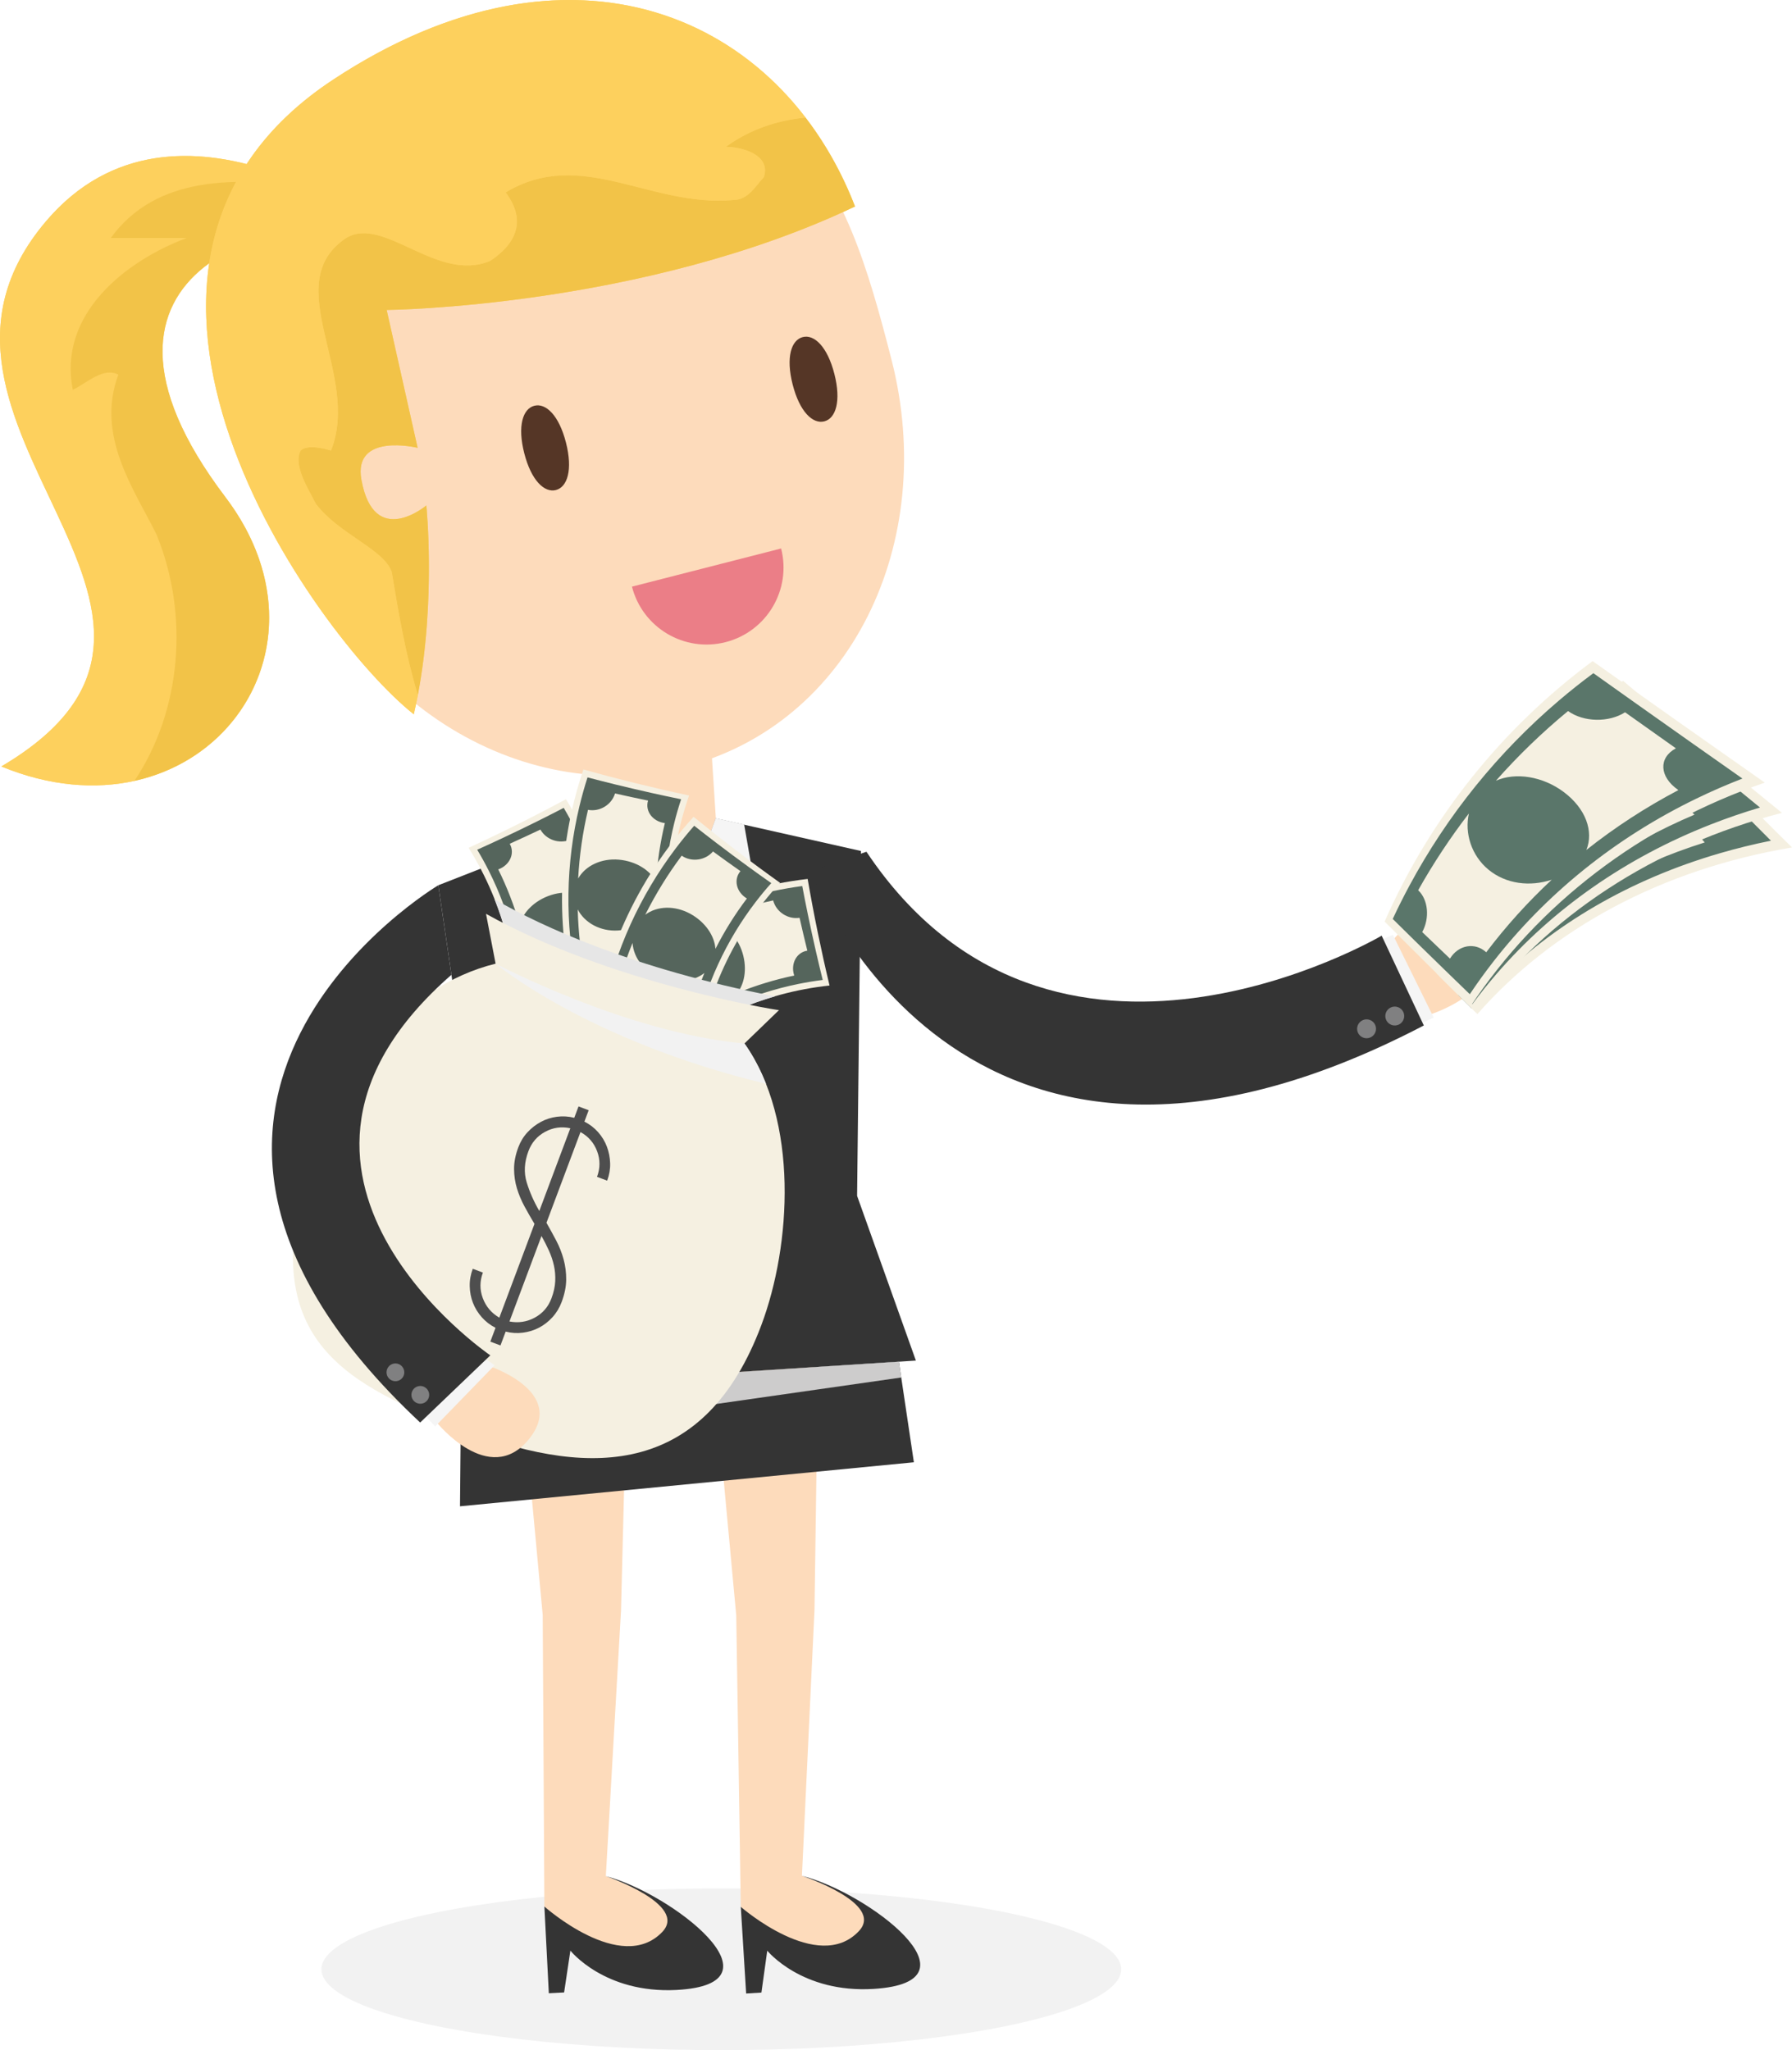 <?xml version="1.0" encoding="iso-8859-1"?>
<!-- Generator: Adobe Illustrator 19.2.0, SVG Export Plug-In . SVG Version: 6.00 Build 0)  -->
<svg version="1.1" id="Layer_1" xmlns="http://www.w3.org/2000/svg" xmlns:xlink="http://www.w3.org/1999/xlink" x="0px" y="0px"
	 viewBox="0 0 235.995 270" style="enable-background:new 0 0 235.995 270;" xml:space="preserve">
<g>
	<g>
		<ellipse style="fill:#F2F2F2;" cx="94.994" cy="259.347" rx="52.666" ry="10.653"/>
		<g>
			<path style="fill:#FDDBBB;" d="M93.37,174.092l3.588,38.637l0.6,38.395c0,0,13.178,11.954,17.852,6.855
				c5.368-5.857-9.8-10.939-9.8-10.939l1.653-34.989l0.553-38.824L93.37,174.092z"/>
		</g>
		<g>
			<path style="fill:#FDDBBB;" d="M67.913,174.461l3.558,38.223l0.22,38.398c0,0,13.053,12.091,17.78,7.041
				c5.429-5.8-9.686-11.04-9.686-11.04l1.998-34.968l0.974-38.354L67.913,174.461z"/>
		</g>
		<g>
			<g>
				<path style="fill:#343434;" d="M97.558,251.124l0.704,11.416l2.012-0.124l0.768-5.52c0,0,4.548,5.62,14.006,5.037
					c14.833-0.914-0.801-12.728-9.437-14.893c0,0,10.936,3.615,7.504,7.275C107.746,260.041,97.558,251.124,97.558,251.124z"/>
			</g>
		</g>
		<g>
			<g>
				<path style="fill:#343434;" d="M71.692,251.082l0.585,11.423l2.013-0.103l0.826-5.512c0,0,4.489,5.667,13.953,5.182
					c14.841-0.76-0.669-12.736-9.282-14.991c0,0,10.898,3.728,7.428,7.353C81.787,260.104,71.692,251.082,71.692,251.082z"/>
			</g>
		</g>
		<g>
			<g>
				<path style="fill:#FDD05D;" d="M51.161,30.751c0,0-27.871-21.845-45.081-1.633c-22.788,26.763,28.343,51.605-5.902,71.823
					C25.727,111.458,45.74,86.66,29.694,65.484C6.395,34.738,38.263,27.037,51.161,30.751z"/>
				<path style="fill:#FDD05D;" d="M20.59,70.338c-3-6-8-13-5-21c-2-1-4,1-6,2c-2-10,7-17,15-20c-3,0-7,0-10,0
					c6.009-8.263,16.533-8.062,26.484-6.602c-9.685-4.544-24.37-8.095-34.994,4.382c-22.788,26.763,28.343,51.605-5.902,71.823
					c6.338,2.609,12.333,3.04,17.523,1.897C23.857,93.667,24.987,81.017,20.59,70.338z"/>
				<path style="fill:#F2C348;" d="M51.161,30.751c0,0-4.084-3.198-10.087-6.015c-9.951-1.459-20.475-1.661-26.484,6.602
					c3,0,7,0,10,0c-8,3-17,10-15,20c2-1,4-3,6-2c-3,8,2,15,5,21c4.397,10.679,3.267,23.328-2.889,32.5
					c15.734-3.465,24.059-21.431,11.993-37.355C6.395,34.737,38.263,27.037,51.161,30.751z"/>
				<path style="fill:#FDDBBB;" d="M117.412,47.393c6.183,24.167-5.496,48.028-27.25,53.593
					c-21.753,5.565-45.343-9.273-51.526-33.44c-6.183-24.167,6.44-48.269,28.193-53.835
					C104.566,4.058,111.229,23.227,117.412,47.393z"/>
				<path style="fill:#FDD05D;" d="M50.923,40.822c0,0,33.665-0.311,61.677-13.628c-9.694-25.14-37.294-37.42-68.721-16.707
					C6.543,35.094,41.471,83.749,54.492,94.068c3.109-13.371,1.654-27.499,1.654-27.499s-6.882,5.796-8.549-3.371
					c-1.147-6.307,7.401-4.222,7.401-4.222L50.923,40.822z"/>
				<path style="fill:#553626;" d="M74.534,58.284c0.917,3.586,0.19,5.863-1.326,6.252c-1.517,0.388-3.248-1.261-4.166-4.846
					c-0.917-3.586-0.19-5.863,1.327-6.252C71.885,53.049,73.616,54.698,74.534,58.284z"/>
				<path style="fill:#553626;" d="M109.881,49.241c0.917,3.586,0.19,5.863-1.326,6.251c-1.517,0.388-3.248-1.261-4.166-4.846
					c-0.917-3.586-0.19-5.863,1.326-6.251C107.232,44.006,108.963,45.655,109.881,49.241z"/>
				<path style="fill:#EB7E87;" d="M83.225,77.258c1.388,5.424,6.91,8.696,12.334,7.309c5.424-1.388,8.696-6.91,7.309-12.334
					L83.225,77.258z"/>
				<path style="fill:#F2C348;" d="M100.59,23.338c-1,1-2,3-4,3c-11,1-20-7-30-1c3,4,1,7-2,9c-7,3-14-6-19-3c-9,6,2,18-2,28
					c0,0-3-1-4,0c-1,2,1,5,2,7c3,4,9,6,10,9c0.9,5.4,1.807,10.8,3.436,16.2c2.397-12.563,1.12-24.969,1.12-24.969
					s-6.882,5.796-8.549-3.371c-1.147-6.307,7.401-4.222,7.401-4.222l-4.075-18.154c0,0,33.665-0.311,61.677-13.628
					c-1.666-4.32-3.872-8.249-6.524-11.708c-3.75,0.358-7.36,1.579-10.485,3.852C97.59,19.338,101.59,20.338,100.59,23.338z"/>
				<path style="fill:#FDD05D;" d="M43.879,10.487C6.543,35.094,41.471,83.749,54.492,94.068c0.196-0.841,0.373-1.686,0.534-2.53
					c-1.629-5.4-2.536-10.8-3.436-16.2c-1-3-7-5-10-9c-1-2-3-5-2-7c1-1,4,0,4,0c4-10-7-22,2-28c5-3,12,6,19,3c3-2,5-5,2-9
					c10-6,19,2,30,1c2,0,3-2,4-3c1-3-3-4-5-4c3.125-2.273,6.735-3.494,10.485-3.852C93.295-1.18,69.905-6.666,43.879,10.487z"/>
			</g>
			<polygon style="fill:#FDDBBB;" points="76.465,93.202 77.47,108.85 87.087,127.258 94.271,107.771 93.266,92.123 			"/>
			<polygon style="fill:#343434;" points="77.47,108.85 57.723,116.585 64.17,160.615 58.479,183.173 120.617,179.184 
				112.874,157.488 113.386,112.073 94.271,107.771 87.087,127.258 			"/>
			<polygon style="fill:#F5F5F5;" points="94.271,107.771 98.005,108.611 87.597,135.192 73.822,110.279 77.47,108.85 
				87.087,127.258 			"/>
			<polygon style="fill:#F5F5F5;" points="77.47,108.85 73.822,110.279 73.251,124.16 78.27,121.311 84.292,121.908 			"/>
			<polygon style="fill:#F5F5F5;" points="94.271,107.771 98.005,108.611 100.413,122.416 95.071,120.232 89.175,121.594 			"/>
			
				<ellipse transform="matrix(0.998 -0.064 0.064 0.998 -8.93 5.934)" style="fill:#808081;" cx="88.046" cy="142.192" rx="2.447" ry="2.447"/>
			
				<ellipse transform="matrix(0.998 -0.064 0.064 0.998 -9.867 6.024)" style="fill:#808081;" cx="88.987" cy="156.846" rx="2.447" ry="2.447"/>
			
				<ellipse transform="matrix(0.998 -0.064 0.064 0.998 -10.806 6.116)" style="fill:#808081;" cx="89.928" cy="171.501" rx="2.447" ry="2.447"/>
			<polygon style="fill:#343434;" points="120.352,192.577 60.58,198.375 60.719,183.03 118.377,179.327 			"/>
			<polygon style="fill:#CDCCCC;" points="60.719,183.03 60.587,189.726 118.688,181.413 118.377,179.327 			"/>
			<g>
				<g>
					<path style="fill:#F5F0E1;" d="M109.244,129.79c-1.107-4.64-2.069-9.322-2.882-14.037
						c-10.986,1.288-21.533,6.023-29.946,13.827c2.775,3.852,5.65,7.595,8.619,11.221
						C91.885,134.472,100.442,130.736,109.244,129.79z"/>
					<g>
						<path style="fill:#55655C;" d="M77.566,129.654c0.732,1.034,1.47,2.059,2.216,3.077c0.97,1.323,1.952,2.633,2.945,3.93
							c0.772,1.008,1.551,2.008,2.337,2.999c0.836-0.747,1.697-1.458,2.579-2.131c5.258-4.011,11.278-6.687,17.534-7.954
							c1.05-0.213,2.107-0.386,3.169-0.52c-0.309-1.248-0.607-2.5-0.895-3.755c-0.37-1.614-0.723-3.233-1.058-4.857
							c-0.258-1.249-0.506-2.5-0.743-3.754c-1.296,0.174-2.585,0.397-3.865,0.667c-7.572,1.599-14.808,4.881-21.11,9.716
							C79.611,127.89,78.573,128.75,77.566,129.654z M104.58,128.437c0.004,0.013,0.009,0.025,0.013,0.038
							c-2.546,0.535-5.05,1.297-7.48,2.284c1.026-1.356,1.328-3.522,0.531-5.677c-0.797-2.148-2.586-3.64-4.548-3.782
							c2.829-1.165,5.749-2.073,8.724-2.717c0.409,1.547,1.969,2.522,3.477,2.287c0.327,1.447,0.668,2.891,1.023,4.33
							C104.886,125.421,104.104,126.917,104.58,128.437z M80.842,132.146c1.202-1.031,1.53-2.875,0.691-4.226
							c2.487-1.889,5.121-3.533,7.862-4.924c-1.216,1.6-1.335,3.969-0.231,5.966c1.105,2.003,3.022,3.139,4.768,3.236
							c-2.358,1.184-4.628,2.589-6.773,4.209c-0.008-0.011-0.015-0.022-0.022-0.033c-0.889-1.3-2.57-1.645-3.716-0.664
							C82.551,134.534,81.691,133.345,80.842,132.146z"/>
					</g>
				</g>
				<g>
					<path style="fill:#F5F0E1;" d="M61.713,111.652c4.333-1.994,8.611-4.128,12.822-6.398c5.769,9.438,8.556,20.658,7.61,32.094
						c-4.744,0.195-9.463,0.244-14.148,0.147C68.746,128.198,66.403,119.161,61.713,111.652z"/>
					<g>
						<path style="fill:#55655C;" d="M81.488,132.45c-0.087-7.943-1.972-15.661-5.389-22.605c-0.577-1.173-1.198-2.325-1.861-3.452
							c-1.133,0.588-2.271,1.166-3.412,1.734c-1.484,0.739-2.976,1.46-4.474,2.166c-1.165,0.548-2.333,1.086-3.506,1.614
							c0.55,0.918,1.066,1.856,1.547,2.814c2.865,5.704,4.477,12.091,4.567,18.704c0.015,1.11-0.012,2.225-0.084,3.344
							c1.265,0.006,2.533,0.002,3.803-0.013c1.633-0.019,3.27-0.055,4.91-0.109c1.261-0.042,2.524-0.094,3.789-0.156
							C81.466,135.138,81.503,133.791,81.488,132.45z M67.13,111.119c1.351-0.609,2.697-1.232,4.037-1.869
							c0.747,1.332,2.476,1.957,3.946,1.324c1.33,2.738,2.418,5.595,3.248,8.54c-1.323-1.456-3.601-1.942-5.783-1.243
							c-2.187,0.703-3.705,2.277-4.138,3.922c-0.725-2.521-1.671-4.962-2.822-7.295c0.013-0.005,0.025-0.009,0.038-0.014
							C67.147,113.922,67.841,112.383,67.13,111.119z M72.997,135.623c0.064-1.507-1.245-2.617-2.816-2.514
							c-0.013,0.001-0.026,0.002-0.04,0.003c-0.05-2.688-0.345-5.341-0.87-7.927c1.155,1.314,3.232,2.12,5.49,1.753
							c2.252-0.364,4.042-1.921,4.551-3.865c0.598,3.015,0.931,6.102,0.98,9.225c-1.581,0.174-2.829,1.57-2.898,3.152
							C75.926,135.522,74.46,135.58,72.997,135.623z"/>
					</g>
				</g>
				<g>
					<path style="fill:#F5F0E1;" d="M90.747,104.766c-4.665-0.995-9.306-2.139-13.913-3.431
						c-3.559,10.474-3.817,22.031-0.386,32.982c4.671-0.85,9.286-1.838,13.836-2.959C87.513,122.452,87.818,113.12,90.747,104.766z"
						/>
					<g>
						<path style="fill:#55655C;" d="M77.009,133.31c1.248-0.216,2.491-0.442,3.731-0.678c1.612-0.307,3.217-0.63,4.814-0.97
							c1.242-0.264,2.48-0.538,3.713-0.822c-0.315-1.076-0.587-2.159-0.815-3.244c-1.362-6.472-1.19-13.057,0.354-19.25
							c0.259-1.04,0.557-2.069,0.892-3.085c-1.26-0.258-2.518-0.526-3.775-0.806c-1.616-0.359-3.23-0.737-4.84-1.132
							c-1.239-0.304-2.475-0.618-3.709-0.943c-0.4,1.245-0.753,2.505-1.059,3.776c-1.811,7.524-1.958,15.468-0.301,23.237
							C76.294,130.706,76.625,132.012,77.009,133.31z M87.52,108.395c0.013,0.002,0.027,0.003,0.04,0.005
							c-0.611,2.528-0.999,5.117-1.153,7.736c-0.783-1.509-2.609-2.713-4.898-2.919c-2.282-0.204-4.398,0.77-5.369,2.481
							c0.164-3.055,0.599-6.082,1.296-9.045c1.573,0.296,3.123-0.693,3.56-2.157c1.447,0.327,2.897,0.639,4.349,0.938
							C84.928,106.823,85.943,108.172,87.52,108.395z M80.667,131.424c-0.414-1.529-1.938-2.617-3.518-2.44
							c-0.636-3.057-0.989-6.142-1.067-9.215c0.922,1.785,3.01,2.912,5.287,2.773c2.283-0.137,4.133-1.38,4.971-2.914
							c0.055,2.638,0.348,5.291,0.89,7.925c-0.013,0.002-0.026,0.004-0.039,0.006c-1.556,0.244-2.59,1.614-2.196,3.07
							C83.557,130.907,82.115,131.172,80.667,131.424z"/>
					</g>
				</g>
				<g>
					<path style="fill:#F5F0E1;" d="M102.733,116.268c-3.881-2.773-7.681-5.672-11.391-8.694
						c-7.44,8.186-12.285,18.682-13.505,30.093c4.622,1.083,9.248,2.017,13.869,2.803
						C92.715,131.197,96.715,122.761,102.733,116.268z"/>
					<g>
						<path style="fill:#55655C;" d="M78.752,136.967c1.23,0.299,2.461,0.588,3.692,0.866c1.6,0.361,3.201,0.705,4.802,1.03
							c1.244,0.253,2.488,0.495,3.732,0.727c0.14-1.113,0.322-2.214,0.546-3.301c1.332-6.478,4.115-12.449,8.001-17.513
							c0.652-0.85,1.335-1.675,2.048-2.473c-1.053-0.739-2.1-1.487-3.14-2.244c-1.339-0.974-2.669-1.963-3.987-2.968
							c-1.015-0.772-2.023-1.554-3.026-2.344c-0.863,0.982-1.689,1.997-2.477,3.041c-4.661,6.178-7.963,13.405-9.541,21.19
							C79.135,134.293,78.918,135.624,78.752,136.967z M98.326,118.309c0.011,0.007,0.023,0.014,0.035,0.021
							c-1.569,2.075-2.957,4.294-4.142,6.634c-0.116-1.697-1.311-3.528-3.328-4.63c-2.012-1.097-4.34-1.048-5.913,0.134
							c1.369-2.736,2.975-5.339,4.795-7.777c1.324,0.898,3.141,0.609,4.124-0.559c1.197,0.877,2.402,1.742,3.614,2.594
							C96.576,115.834,96.969,117.476,98.326,118.309z M82.859,136.695c0.23-1.567-0.734-3.173-2.254-3.64
							c0.636-3.058,1.542-6.027,2.696-8.876c0.134,2.005,1.6,3.871,3.743,4.651c2.148,0.785,4.34,0.383,5.721-0.69
							c-1.001,2.441-1.79,4.991-2.344,7.622c-0.013-0.003-0.025-0.007-0.038-0.011c-1.524-0.397-3.018,0.448-3.238,1.94
							C85.716,137.374,84.287,137.042,82.859,136.695z"/>
					</g>
				</g>
				<g>
					<path style="fill:#E6E6E6;" d="M102.048,131.222c-18.761-3.686-30.64-9.176-36.915-12.786
						c2.349,5.913,3.399,12.418,2.863,19.059c3.272,0.068,6.562,0.06,9.864-0.015c-0.007,0.062-0.017,0.124-0.024,0.186
						c1.893,0.443,3.786,0.855,5.679,1.249c0.505,0.63,1.009,1.262,1.52,1.886c0.479-0.443,0.969-0.869,1.464-1.287
						c1.736,0.337,3.471,0.66,5.206,0.955c0.194-1.78,0.5-3.529,0.908-5.239C95.609,133.5,98.782,132.168,102.048,131.222z"/>
				</g>
				<g>
					<path style="fill:#F5F0E1;" d="M98.042,137.423l4.548-4.394c-0.719-0.06-22.259-3.567-38.584-12.68l1.262,6.564
						c-12.108,2.961-21.527,14.896-25.144,28.331c-5.718,21.236,5.104,27.132,21.614,33.311s31.164,5.603,38.531-14.051
						C104.2,164.015,105.228,147.606,98.042,137.423z"/>
				</g>
				<path style="fill:#F2F2F2;" d="M100.876,142.729c-0.75-1.894-1.686-3.68-2.834-5.306c-15.491-1.371-32.774-10.511-32.774-10.511
					S77.251,137.025,100.876,142.729z"/>
				<g>
					<path style="fill:#4E4E4E;" d="M71.966,161.035c0.445,0.784,0.875,1.567,1.289,2.353c0.413,0.786,0.736,1.608,0.969,2.465
						c0.233,0.857,0.346,1.746,0.34,2.667c-0.007,0.921-0.207,1.908-0.602,2.961c-0.284,0.756-0.687,1.421-1.21,1.995
						c-0.523,0.574-1.11,1.031-1.761,1.371c-0.652,0.341-1.358,0.562-2.118,0.661c-0.761,0.1-1.521,0.054-2.28-0.139l-0.683,1.822
						l-1.336-0.501l0.683-1.822c-0.699-0.354-1.302-0.819-1.81-1.394c-0.508-0.575-0.895-1.205-1.161-1.891
						c-0.267-0.684-0.409-1.415-0.426-2.191c-0.017-0.776,0.116-1.542,0.4-2.298l1.336,0.501c-0.425,1.133-0.43,2.256-0.015,3.366
						c0.415,1.11,1.141,1.967,2.177,2.571l4.63-12.351c-0.456-0.755-0.893-1.52-1.311-2.293c-0.419-0.772-0.752-1.567-1-2.383
						c-0.248-0.817-0.374-1.672-0.377-2.566c-0.004-0.894,0.182-1.84,0.557-2.839c0.283-0.756,0.684-1.414,1.202-1.974
						c0.517-0.56,1.105-1.017,1.761-1.372c0.656-0.355,1.365-0.581,2.126-0.681c0.76-0.099,1.521-0.053,2.28,0.139l0.562-1.498
						l1.336,0.501l-0.562,1.498c0.699,0.355,1.302,0.82,1.81,1.394c0.507,0.576,0.892,1.212,1.154,1.911
						c0.261,0.699,0.403,1.43,0.425,2.192c0.021,0.763-0.109,1.523-0.392,2.278l-1.336-0.501c0.425-1.134,0.43-2.256,0.015-3.366
						c-0.415-1.11-1.146-1.954-2.192-2.531L71.966,161.035z M69.591,151.601c-0.546,1.458-0.622,2.831-0.227,4.117
						c0.395,1.288,0.948,2.542,1.66,3.763l4.084-10.893c-1.168-0.253-2.273-0.097-3.316,0.466
						C70.75,149.618,70.016,150.467,69.591,151.601z M67.093,174.034c1.178,0.226,2.288,0.058,3.331-0.506
						c1.043-0.564,1.777-1.413,2.202-2.546c0.293-0.783,0.458-1.53,0.493-2.24c0.035-0.71-0.022-1.401-0.17-2.073
						c-0.149-0.671-0.371-1.332-0.666-1.981c-0.295-0.65-0.619-1.287-0.97-1.911L67.093,174.034z"/>
				</g>
			</g>
			<g>
				<path style="fill:#FDDBBB;" d="M57.487,187.298c0,0,6.902,8.621,12.126,2.285c5.224-6.336-5.359-9.741-5.359-9.741
					L57.487,187.298z"/>
				<polygon style="fill:#F5F5F5;" points="62.987,178.291 65.138,179.798 57.311,187.857 55.467,185.927 				"/>
				<path style="fill:#343434;" d="M57.723,116.585c0,0-47.675,28.344-2.39,70.758l9.238-8.845c0,0-35.099-23.944-5.121-50.118
					L57.723,116.585z"/>
				
					<ellipse transform="matrix(0.594 -0.804 0.804 0.594 -124.246 115.252)" style="fill:#808081;" cx="52.127" cy="180.791" rx="1.17" ry="1.172"/>
				
					<ellipse transform="matrix(0.595 -0.804 0.804 0.595 -125.225 118.901)" style="fill:#808081;" cx="55.322" cy="183.657" rx="1.17" ry="1.171"/>
			</g>
		</g>
		<g>
			<path style="fill:#FDDBBB;" d="M188.299,133.618c0,0,11.496-3.544,7.168-11.373c-4.328-7.828-12.013,1.533-12.013,1.533
				L188.299,133.618z"/>
			<g>
				<g>
					<polygon style="fill:#F5F5F5;" points="180.937,124.211 183.43,123.097 188.808,134.012 186.236,135.217 					"/>
				</g>
				<g>
					<path style="fill:#343434;" d="M106.802,114.676c0,0,19.084,52.531,80.705,20.376l-5.551-11.829
						c0,0-43.381,25.584-67.852-11.051L106.802,114.676z"/>
				</g>
				<g>
					
						<ellipse transform="matrix(0.819 -0.574 0.574 0.819 -45.234 127.719)" style="fill:#808081;" cx="179.938" cy="135.599" rx="1.247" ry="1.245"/>
				</g>
				<g>
					
						<ellipse transform="matrix(0.819 -0.573 0.573 0.819 -43.515 129.522)" style="fill:#808081;" cx="183.785" cy="133.817" rx="1.246" ry="1.245"/>
				</g>
			</g>
		</g>
	</g>
	<g>
		<g>
			<path style="fill:#F5F0E1;" d="M217.596,92.779c6.343,6.739,12.486,13.006,18.399,18.823
				c-17.267,2.923-31.58,10.736-41.431,21.949l-5.368-5.347c-1.709-2.851-3.52-5.838-5.431-8.982
				C191.749,107.449,203.386,98.273,217.596,92.779z"/>
		</g>
		<g>
			<path style="fill:none;" d="M188.772,116.571c2.505-2.981,5.275-5.752,8.289-8.289c-1.073,2.467-0.665,5.747,1.137,8.244
				c1.898,2.623,4.816,3.746,7.652,3.355c-3.537,2.395-6.779,5.088-9.696,8.047c-0.01-0.015-0.019-0.032-0.029-0.047
				c-1.156-1.796-3.279-2.058-4.584-0.481c-0.984-1.593-2.002-3.231-3.053-4.917C189.717,120.917,189.903,118.309,188.772,116.571z"
				/>
			<path style="fill:none;" d="M209.792,108.495c-2.227-2.633-5.629-4.033-8.4-3.576c3.528-2.526,7.334-4.761,11.388-6.676
				c1.712,1.898,4.992,2.612,7.441,1.747c1.83,1.941,3.639,3.836,5.426,5.687c-2.636,0.781-3.11,3.201-1.192,5.217
				c0.016,0.018,0.034,0.034,0.05,0.051c-4.826,1.527-9.355,3.473-13.544,5.798C212.432,114.43,212.135,111.267,209.792,108.495z"/>
			<path style="fill:#5A766A;" d="M190.756,128.88c0.449,0.743,0.891,1.475,1.325,2.198l1.721,1.714
				c0.95-1.105,1.94-2.18,2.974-3.22c7.773-7.825,17.87-13.752,29.697-17.197c2.193-0.639,4.445-1.193,6.751-1.659
				c-1.715-1.712-3.452-3.463-5.207-5.255c-2.053-2.095-4.132-4.245-6.237-6.45c-1.478-1.548-2.968-3.124-4.47-4.728
				c-1.856,0.731-3.668,1.524-5.433,2.379c-9.572,4.633-17.751,11.059-24.146,18.883c-0.991,1.211-1.939,2.456-2.843,3.732
				c0.86,1.4,1.7,2.769,2.52,4.108C188.565,125.274,189.682,127.106,190.756,128.88z M209.792,108.495
				c-2.227-2.633-5.629-4.033-8.4-3.576c3.528-2.526,7.334-4.761,11.388-6.676c1.712,1.898,4.992,2.612,7.441,1.747
				c1.83,1.941,3.639,3.836,5.426,5.687c-2.636,0.781-3.11,3.201-1.192,5.217c0.016,0.018,0.034,0.034,0.05,0.051
				c-4.826,1.527-9.355,3.473-13.544,5.798C212.432,114.43,212.135,111.267,209.792,108.495z M191.541,127.401
				c-0.984-1.593-2.002-3.231-3.053-4.917c1.229-1.568,1.414-4.175,0.283-5.913c2.505-2.981,5.275-5.752,8.289-8.289
				c-1.073,2.467-0.665,5.747,1.137,8.244c1.898,2.623,4.816,3.746,7.652,3.355c-3.537,2.395-6.779,5.088-9.696,8.047
				c-0.01-0.015-0.019-0.032-0.029-0.047C194.97,126.086,192.846,125.824,191.541,127.401z"/>
		</g>
	</g>
	<g>
		<g>
			<path style="fill:#F5F0E1;" d="M213.757,89.67c7.084,6.039,14.056,11.831,20.911,17.381
				c-16.948,4.382-30.922,13.672-40.319,26.287l-4.749-4.731c-1.989-2.507-4.084-5.142-6.285-7.92
				C190.24,107.739,200.718,97.048,213.757,89.67z"/>
		</g>
		<g>
			<path style="fill:#5A766A;" d="M208.701,94.313c-8.761,5.873-16.144,13.356-21.79,22.068c-0.874,1.349-1.708,2.727-2.498,4.133
				c0.943,1.175,1.868,2.326,2.774,3.451c1.279,1.589,2.52,3.128,3.721,4.62c1.018,1.264,2.007,2.494,2.968,3.691
				c1.017-1.378,2.087-2.716,3.208-4.014c7.374-8.536,16.987-15.295,28.259-19.704c2.09-0.818,4.236-1.556,6.436-2.209
				c-1.986-1.619-3.982-3.261-5.989-4.924c-2.347-1.945-4.708-3.92-7.084-5.925c-1.668-1.408-3.342-2.831-5.024-4.269
				C211.978,92.202,210.316,93.23,208.701,94.313z M191.599,127.046c-1.104-1.342-2.24-2.723-3.405-4.142
				c1.107-1.721,1.082-4.252-0.174-5.723c2.227-3.318,4.712-6.45,7.437-9.373c-0.81,2.565-0.105,5.67,1.939,7.812
				c2.149,2.249,5.228,2.938,8.081,2.238c-3.346,2.713-6.408,5.705-9.156,8.944c-0.012-0.013-0.021-0.027-0.033-0.04
				C194.962,125.233,192.8,125.32,191.599,127.046z M223.491,101.866c-2.479,1.047-2.607,3.517-0.389,5.371
				c0.019,0.016,0.039,0.032,0.058,0.047c-4.582,1.945-8.877,4.285-12.845,6.98c1.212-2.397,0.494-5.483-2.181-7.942
				c-2.545-2.335-6.068-3.272-8.752-2.43c3.207-2.973,6.686-5.685,10.409-8.109c1.923,1.683,5.253,2.026,7.531,0.883
				C219.391,98.425,221.447,100.158,223.491,101.866z"/>
		</g>
	</g>
	<g>
		<path style="fill:#F5F0E1;" d="M193.641,132.564c-3.477-3.408-7.25-7.132-11.296-11.195c6.034-13.693,15.46-25.459,27.393-34.304
			c7.582,5.386,15.141,10.722,22.674,16.006C216.045,108.7,202.588,119.056,193.641,132.564z"/>
		<g>
			<path style="fill:#5A766A;" d="M205.278,92.279c-8,6.817-14.661,15.055-19.661,24.351c-0.774,1.44-1.509,2.904-2.203,4.393
				c0.997,0.987,1.978,1.954,2.943,2.901c1.362,1.336,2.691,2.633,3.987,3.892c1.098,1.066,2.171,2.106,3.219,3.118
				c0.963-1.441,1.977-2.846,3.04-4.213c6.985-8.994,16.089-16.353,26.767-21.533c1.98-0.961,4.013-1.847,6.097-2.655
				c-2.18-1.53-4.363-3.066-6.549-4.607c-2.555-1.802-5.115-3.612-7.678-5.43c-1.799-1.276-3.6-2.556-5.403-3.84
				C208.273,89.813,206.752,91.022,205.278,92.279z M190.952,126.248c-1.192-1.136-2.411-2.301-3.656-3.498
				c1.002-1.82,0.81-4.259-0.532-5.507c1.986-3.54,4.219-6.919,6.681-10.115c-0.592,2.613,0.341,5.545,2.559,7.387
				c2.33,1.934,5.511,2.279,8.347,1.344c-3.155,2.939-6.039,6.134-8.626,9.556c-0.013-0.011-0.023-0.024-0.036-0.034
				C194.236,124.071,192.061,124.427,190.952,126.248z M220.702,98.55c-2.32,1.258-2.167,3.749,0.269,5.458
				c0.021,0.015,0.043,0.029,0.064,0.043c-4.325,2.277-8.379,4.917-12.121,7.885c0.986-2.446-0.067-5.447-2.98-7.631
				c-2.772-2.075-6.349-2.628-8.931-1.487c2.913-3.297,6.087-6.364,9.499-9.176c2.067,1.489,5.396,1.524,7.508,0.162
				C216.245,95.394,218.476,96.976,220.702,98.55z"/>
		</g>
	</g>
</g>
</svg>
